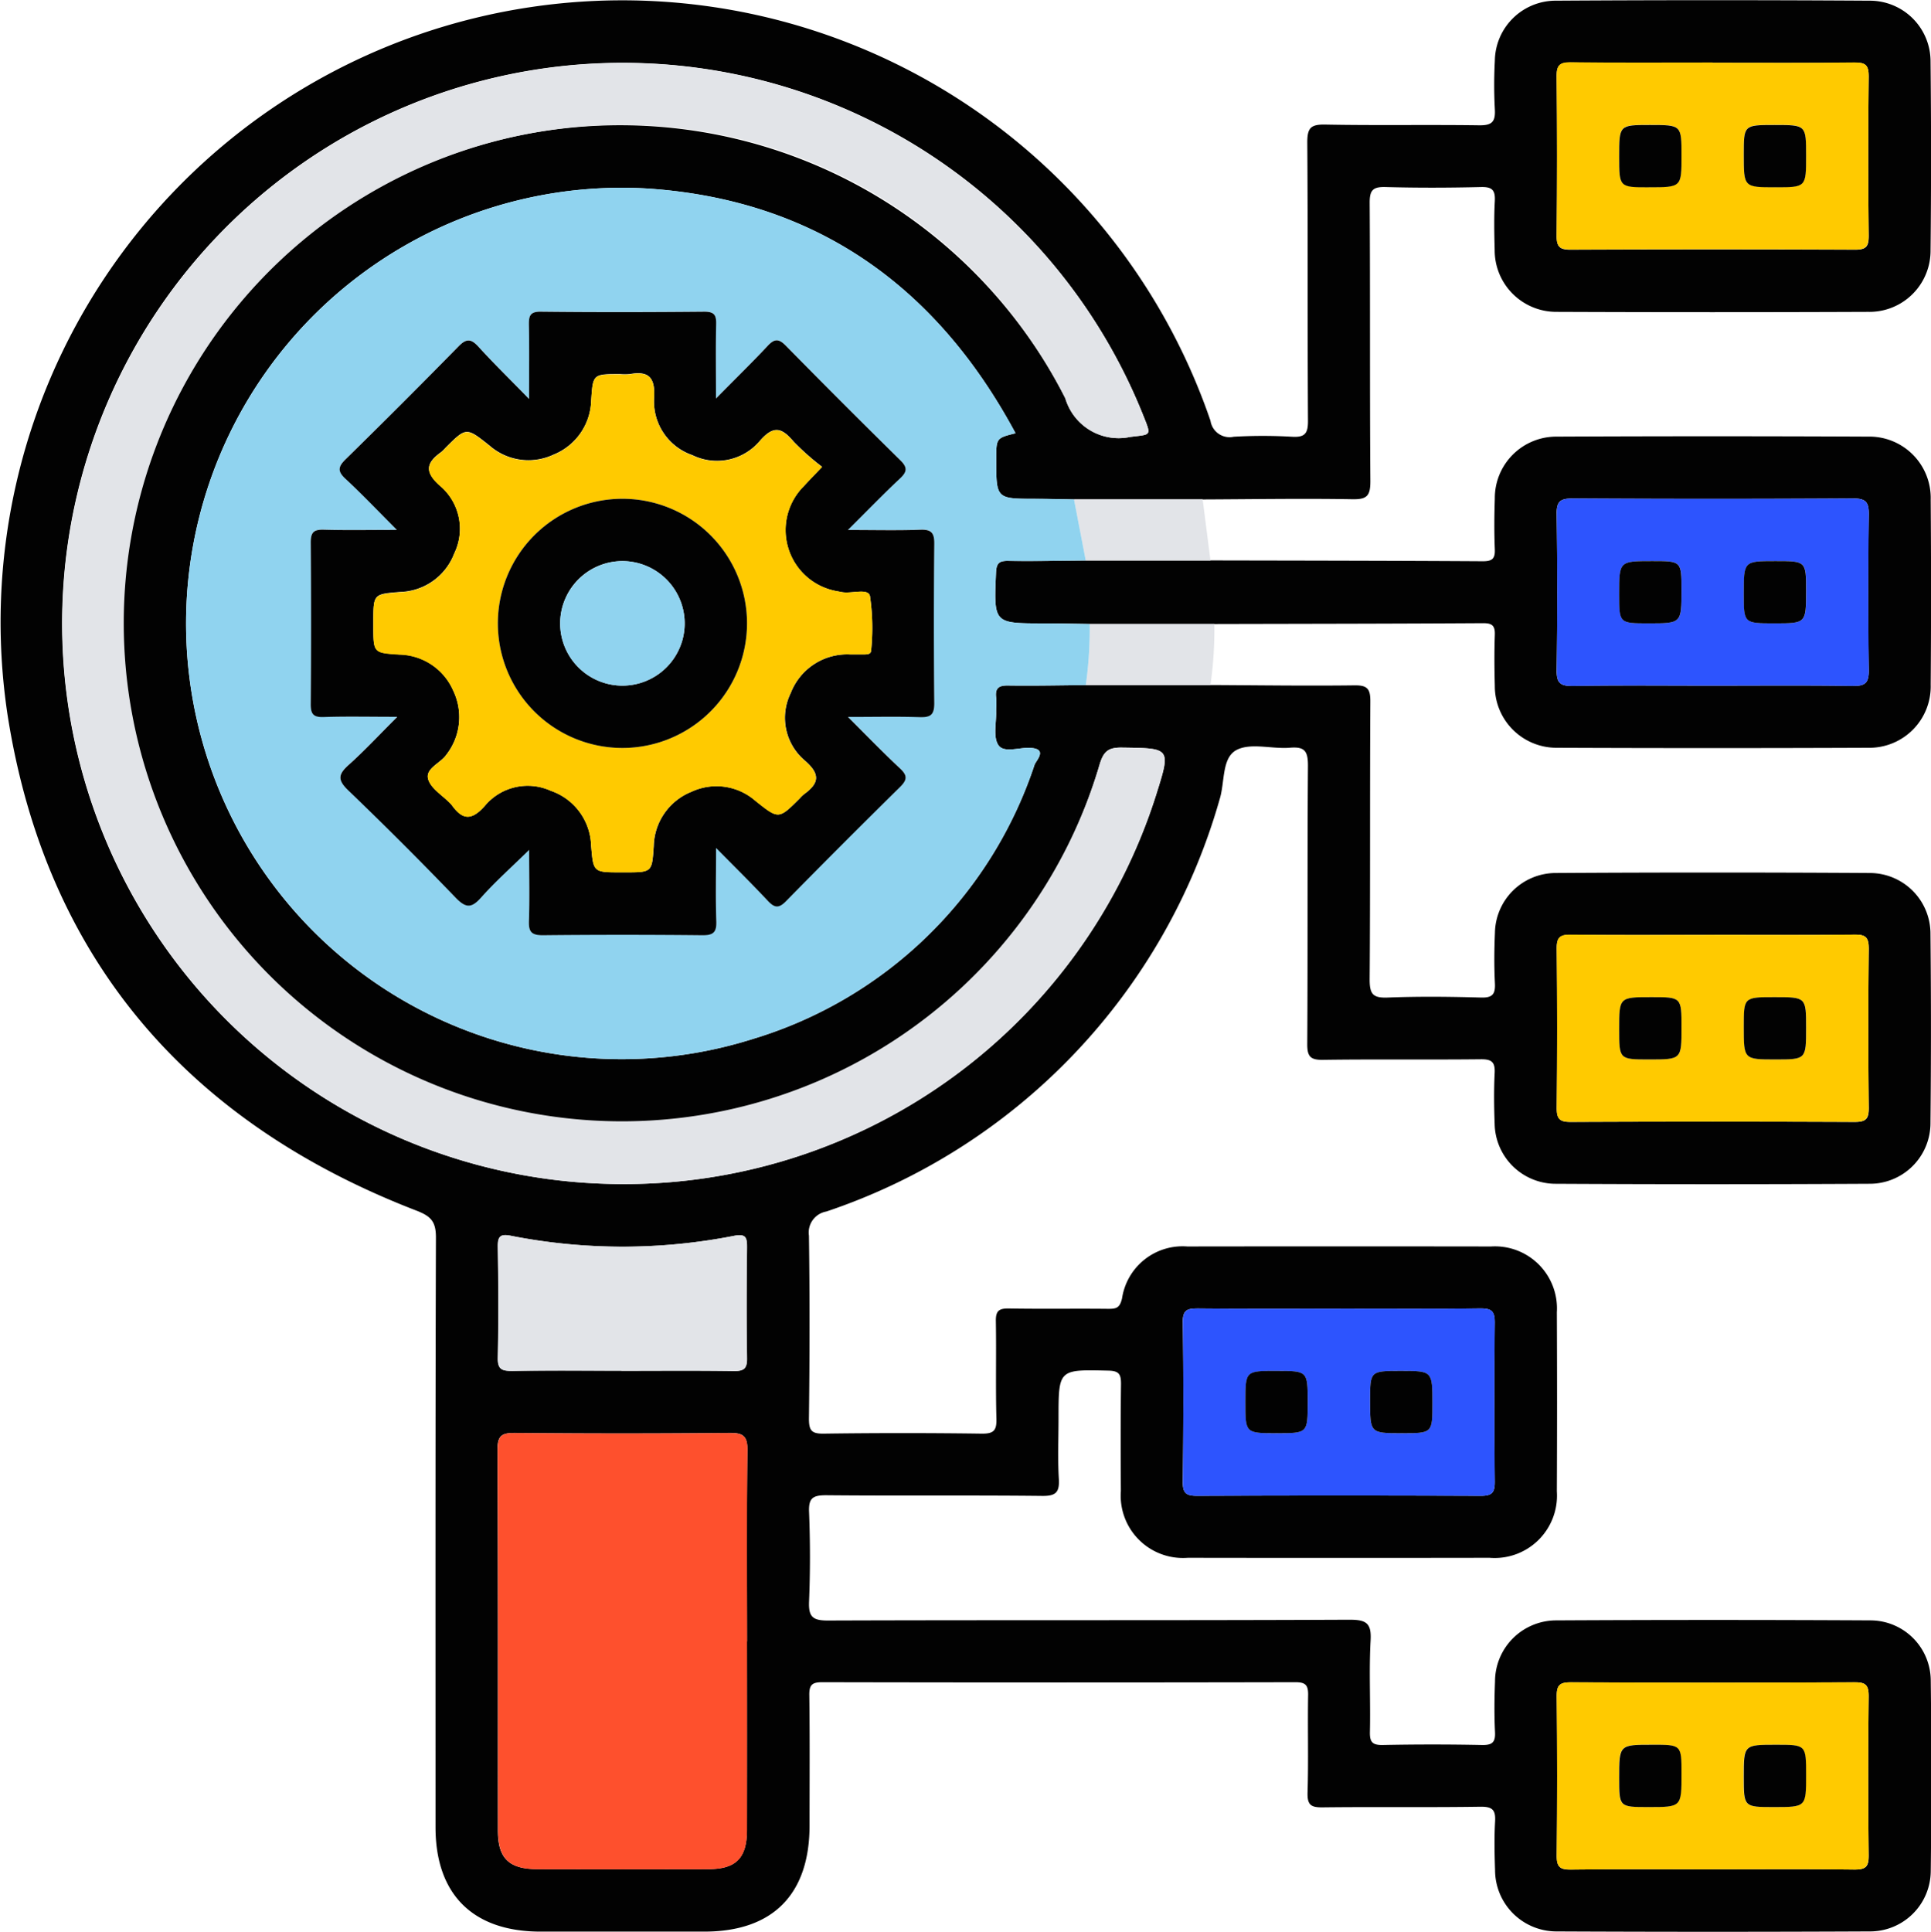 <svg xmlns="http://www.w3.org/2000/svg" xmlns:xlink="http://www.w3.org/1999/xlink" width="69.979" height="70" viewBox="0 0 69.979 70">
  <defs>
    <clipPath id="clip-path">
      <rect id="Rectángulo_36941" data-name="Rectángulo 36941" width="69.979" height="70" fill="none"/>
    </clipPath>
  </defs>
  <g id="Grupo_118332" data-name="Grupo 118332" clip-path="url(#clip-path)">
    <path id="Trazado_180508" data-name="Trazado 180508" d="M43.867,24.822c1.74.008,3.48.034,5.219.012.464-.006.577.122.575.579-.02,3.362,0,6.725-.025,10.087,0,.533.13.667.654.647,1.127-.044,2.257-.032,3.386,0,.408.01.518-.118.5-.51-.031-.61-.026-1.223,0-1.833a2.207,2.207,0,0,1,2.167-2.17q5.714-.035,11.429,0A2.2,2.2,0,0,1,69.96,33.84q.035,3.421,0,6.842a2.2,2.2,0,0,1-2.2,2.213q-5.714.031-11.429,0a2.213,2.213,0,0,1-2.165-2.172c-.023-.61-.03-1.224,0-1.833.021-.4-.1-.511-.5-.507-1.9.021-3.81-.006-5.714.021-.46.007-.58-.115-.577-.576.021-3.362,0-6.725.025-10.087,0-.529-.121-.691-.651-.647-.654.054-1.428-.19-1.942.085-.536.286-.415,1.167-.606,1.779A22.143,22.143,0,0,1,29.948,43.9a.772.772,0,0,0-.632.876c.031,2.21.027,4.421,0,6.631,0,.437.1.548.541.542q2.857-.039,5.714,0c.441.006.551-.111.539-.544-.032-1.175,0-2.351-.02-3.527-.008-.378.11-.47.473-.464,1.2.021,2.4,0,3.6.013.292,0,.42-.031.5-.383a2.218,2.218,0,0,1,2.366-1.877q5.5-.008,11.006,0A2.247,2.247,0,0,1,56.42,47.55q.015,3.245,0,6.49a2.26,2.26,0,0,1-2.438,2.408q-5.467.009-10.935,0a2.257,2.257,0,0,1-2.427-2.418c-.008-1.293-.012-2.587.005-3.88,0-.346-.062-.475-.453-.484-1.811-.042-1.811-.058-1.811,1.731,0,.729-.032,1.46.011,2.186.029.484-.1.629-.6.623-2.61-.029-5.22,0-7.831-.025-.484,0-.641.1-.621.606.043,1.08.044,2.164,0,3.244-.022.543.119.692.68.69,6.3-.022,12.6,0,18.907-.029.608,0,.8.123.763.754-.061,1.1,0,2.21-.025,3.314-.008.366.092.478.466.471q1.8-.036,3.6,0c.371.007.486-.1.468-.469-.03-.61-.023-1.223,0-1.834a2.218,2.218,0,0,1,2.2-2.212q5.714-.03,11.429,0a2.188,2.188,0,0,1,2.162,2.172q.042,3.456,0,6.913a2.2,2.2,0,0,1-2.224,2.185q-5.679.027-11.358,0a2.226,2.226,0,0,1-2.207-2.205c-.019-.587-.032-1.177,0-1.763.027-.425-.082-.556-.533-.55-1.9.029-3.81,0-5.714.023-.426.005-.561-.087-.548-.536.036-1.175,0-2.351.02-3.527.007-.363-.088-.473-.464-.472q-8.572.018-17.143,0c-.365,0-.475.092-.47.465.021,1.575.009,3.151.009,4.726,0,2.5-1.334,3.845-3.813,3.846H19.591c-2.451,0-3.807-1.347-3.808-3.779,0-7.125-.008-14.249.015-21.374,0-.573-.179-.768-.7-.97-8.3-3.2-13.44-9.139-14.823-17.959A22.53,22.53,0,0,1,43.868,15.247a.7.7,0,0,0,.841.579,18.2,18.2,0,0,1,2.115,0c.462.027.58-.115.577-.576-.021-3.362,0-6.725-.025-10.087,0-.529.125-.659.651-.649,1.857.036,3.715,0,5.573.026.466.007.6-.122.573-.58a16.554,16.554,0,0,1,0-1.763A2.207,2.207,0,0,1,56.334.025q5.714-.036,11.429,0a2.2,2.2,0,0,1,2.2,2.211q.036,3.421,0,6.842A2.215,2.215,0,0,1,67.7,11.3q-5.644.023-11.288,0A2.232,2.232,0,0,1,54.167,9.05c-.016-.587-.027-1.177.005-1.763.021-.393-.092-.52-.5-.51-1.152.028-2.305.032-3.456,0-.457-.013-.582.109-.579.574.021,3.362,0,6.725.025,10.087,0,.525-.118.661-.649.652-1.809-.031-3.62,0-5.43.007H38.921c-.47-.007-.939-.02-1.409-.021-1.41,0-1.41,0-1.41-1.422,0-.779,0-.779.7-.955-2.858-5.322-7.223-8.433-13.256-8.862a15.788,15.788,0,1,0,3.73,30.813,15.446,15.446,0,0,0,10.215-9.934c.06-.164.506-.59-.18-.616-.39-.015-.935.192-1.13-.1s-.069-.811-.081-1.231c0-.164.016-.331,0-.493-.041-.34.093-.441.431-.436.94.014,1.88-.008,2.82-.015h4.516M22.579,42.905a20.217,20.217,0,0,0,19.31-14.076c.548-1.735.548-1.715-1.231-1.74-.488-.007-.664.133-.807.61a18.1,18.1,0,1,1-1.244-13.266,2.014,2.014,0,0,0,2.347,1.4c.77-.1.779-.019.481-.768A20.315,20.315,0,1,0,22.579,42.905m4.492,16.574c0-2.3-.019-4.6.014-6.907.008-.542-.151-.655-.666-.649q-3.876.04-7.753,0c-.472,0-.639.088-.637.6.021,4.6.01,9.209.014,13.814,0,1,.4,1.39,1.425,1.392q3.1.007,6.2,0c1,0,1.4-.4,1.4-1.419q.007-3.418,0-6.836M62.065,2.272c-1.715,0-3.43.012-5.145-.009-.4,0-.511.108-.507.507q.03,2.889,0,5.779c0,.4.116.5.51.5q5.145-.022,10.29,0c.4,0,.513-.1.509-.5q-.032-2.889,0-5.779c0-.4-.113-.51-.509-.5-1.715.021-3.43.009-5.145.009m.073,31.6c-1.738,0-3.477.012-5.215-.009-.395,0-.514.1-.51.5q.031,2.889,0,5.779c0,.4.109.508.507.506q5.145-.023,10.29,0c.392,0,.516-.1.511-.5q-.032-2.889,0-5.779c0-.4-.106-.513-.506-.508-1.691.021-3.383.009-5.075.009M48.584,47.42c-1.715,0-3.43.009-5.145-.007-.384,0-.584.025-.576.511.032,1.926.025,3.852,0,5.778,0,.411.13.5.516.5q5.145-.021,10.29,0c.405,0,.506-.121.5-.512q-.029-2.889,0-5.778c0-.41-.128-.5-.515-.5-1.691.02-3.383.008-5.074.008M62.068,67.736c1.715,0,3.43-.012,5.145.009.4,0,.513-.105.508-.506q-.032-2.889,0-5.779c0-.4-.114-.506-.509-.5q-5.145.022-10.29,0c-.4,0-.511.109-.506.507q.03,2.889,0,5.779c0,.4.116.508.51.5,1.715-.021,3.43-.009,5.145-.009M22.516,49.67c1.362,0,2.723-.012,4.085.008.363.005.479-.091.473-.466-.022-1.337-.017-2.676,0-4.014,0-.343-.035-.5-.452-.421a20.95,20.95,0,0,1-8.112,0c-.392-.078-.471.039-.466.409.019,1.338.027,2.676,0,4.013-.01.443.175.48.535.475,1.314-.018,2.629-.007,3.944-.007" transform="translate(0 0)" fill="#020202"/>
    <path id="Trazado_180509" data-name="Trazado 180509" d="M199.074,88.337c3.292.007,6.584.01,9.876.03.343,0,.443-.1.429-.434-.025-.61-.02-1.223,0-1.834a2.228,2.228,0,0,1,2.238-2.248q5.644-.026,11.288,0a2.222,2.222,0,0,1,2.27,2.286q.026,3.351,0,6.7a2.224,2.224,0,0,1-2.268,2.289q-5.644.023-11.288,0a2.235,2.235,0,0,1-2.24-2.247c-.016-.611-.021-1.223,0-1.834.014-.336-.087-.437-.429-.434-3.245.02-6.489.022-9.734.03H194.7c-.563-.008-1.126-.021-1.689-.021-1.8,0-1.787,0-1.709-1.832.014-.335.1-.439.437-.434.938.015,1.877-.007,2.816-.014h4.52M217.2,92.874c1.715,0,3.43-.015,5.145.01.451.007.593-.1.586-.573q-.044-2.818,0-5.637c.006-.456-.111-.585-.576-.582q-5.074.031-10.149,0c-.451,0-.592.1-.585.574q.042,2.818,0,5.637c-.006.457.112.59.577.582,1.667-.029,3.336-.011,5-.011" transform="translate(-155.207 -68.03)" fill="#020202"/>
    <path id="Trazado_180510" data-name="Trazado 180510" d="M211.353,98.171h-4.52l-.425-2.214h4.663l.282,2.212" transform="translate(-167.487 -77.864)" fill="#e2e4e8"/>
    <path id="Trazado_180511" data-name="Trazado 180511" d="M208.824,119.907h4.517a14.4,14.4,0,0,1-.141,2.211h-4.516a14.687,14.687,0,0,0,.141-2.212" transform="translate(-169.333 -97.297)" fill="#e2e4e8"/>
    <path id="Trazado_180512" data-name="Trazado 180512" d="M68.514,51.851a14.688,14.688,0,0,1-.141,2.212c-.94.008-1.88.029-2.82.015-.338-.005-.473.1-.431.436.02.162,0,.329,0,.493.011.419-.117.934.081,1.231s.74.086,1.13.1c.687.026.24.452.18.616A15.446,15.446,0,0,1,56.3,66.888a15.788,15.788,0,1,1-3.73-30.813c6.033.429,10.4,3.54,13.256,8.862-.7.176-.7.176-.7.955,0,1.421,0,1.419,1.41,1.422.47,0,.939.013,1.409.021l.425,2.214c-.939.007-1.877.029-2.816.014-.337-.005-.423.1-.437.434-.078,1.832-.089,1.83,1.709,1.832.563,0,1.126.014,1.689.021m-25.1,3.364c-.66.658-1.182,1.222-1.754,1.733-.375.336-.425.539-.022.923q1.988,1.9,3.891,3.888c.365.38.569.4.925,0,.513-.578,1.095-1.093,1.743-1.729,0,.981.019,1.78-.008,2.578-.014.389.089.52.5.516q2.892-.032,5.784,0c.4,0,.522-.108.507-.508-.029-.825-.009-1.652-.009-2.655.719.731,1.305,1.307,1.867,1.907.237.253.391.3.666.024q2.047-2.092,4.137-4.142c.261-.257.279-.411,0-.667-.61-.569-1.189-1.171-1.891-1.869.982,0,1.8-.019,2.611.008.386.013.523-.084.518-.5q-.033-2.891,0-5.783c0-.4-.1-.524-.506-.509-.825.03-1.652.009-2.625.009.714-.709,1.286-1.3,1.884-1.862.259-.244.289-.4.014-.667q-2.09-2.05-4.139-4.14c-.259-.263-.416-.269-.668,0-.568.611-1.167,1.192-1.871,1.906,0-1.024-.013-1.863.006-2.7.007-.323-.068-.45-.423-.447-1.975.016-3.95.02-5.925,0-.417,0-.443.18-.437.5.016.812.005,1.624.005,2.663-.711-.729-1.29-1.3-1.836-1.894-.263-.288-.43-.308-.718-.013q-2.022,2.067-4.09,4.089c-.285.279-.3.443,0,.717.606.563,1.177,1.165,1.856,1.845-.994,0-1.817.016-2.639-.007-.354-.01-.488.071-.484.459q.03,2.927,0,5.854c0,.363.091.488.467.475.821-.028,1.644-.008,2.659-.008" transform="translate(-29.023 -29.24)" fill="#90d3ef"/>
    <path id="Trazado_180513" data-name="Trazado 180513" d="M32.237,52.713A20.312,20.312,0,1,1,51.093,24.874c.3.749.288.671-.481.768a2.013,2.013,0,0,1-2.347-1.4,17.944,17.944,0,0,0-18.58-9.734,18.054,18.054,0,1,0,19.824,23c.144-.477.319-.617.807-.61,1.779.025,1.779,0,1.231,1.74a20.217,20.217,0,0,1-19.31,14.076" transform="translate(-9.658 -9.809)" fill="#e2e4e8"/>
    <path id="Trazado_180514" data-name="Trazado 180514" d="M104.656,282.911c0,2.279,0,4.558,0,6.836,0,1.018-.394,1.416-1.4,1.419q-3.1.008-6.2,0c-1.022,0-1.424-.391-1.425-1.392,0-4.6.007-9.209-.014-13.814,0-.516.165-.608.637-.6q3.876.033,7.753,0c.515-.005.674.107.666.649-.033,2.3-.014,4.6-.014,6.907" transform="translate(-77.584 -223.433)" fill="#fe502d"/>
    <path id="Trazado_180515" data-name="Trazado 180515" d="M304.824,12.006c1.715,0,3.43.012,5.145-.009.4,0,.513.1.509.5q-.029,2.889,0,5.779c0,.4-.113.507-.509.5q-5.145-.022-10.29,0c-.394,0-.514-.1-.51-.5q.031-2.889,0-5.779c0-.4.108-.512.507-.507,1.715.021,3.43.009,5.145.009m-2.313,4.515c1.186,0,1.186,0,1.186-1.143,0-1.115,0-1.115-1.144-1.115-1.115,0-1.115,0-1.115,1.143,0,1.115,0,1.115,1.073,1.115m3.442-1.185c0,1.185,0,1.185,1.144,1.185,1.115,0,1.115,0,1.115-1.143,0-1.115,0-1.115-1.144-1.115-1.115,0-1.115,0-1.115,1.073" transform="translate(-242.758 -9.735)" fill="#ffca00"/>
    <path id="Trazado_180516" data-name="Trazado 180516" d="M304.9,179.608c1.691,0,3.383.012,5.074-.009.4-.005.51.111.506.508q-.028,2.889,0,5.778c0,.4-.119.5-.511.5q-5.145-.022-10.29,0c-.4,0-.511-.107-.507-.506q.03-2.889,0-5.779c0-.4.115-.508.51-.5,1.738.021,3.477.009,5.216.009m-2.289,2.256c-1.171,0-1.171,0-1.171,1.158,0,1.1,0,1.1,1.088,1.1,1.171,0,1.171,0,1.171-1.158,0-1.1,0-1.1-1.088-1.1m3.345,1.073c0,1.185,0,1.185,1.144,1.185,1.115,0,1.115,0,1.115-1.143,0-1.115,0-1.115-1.144-1.115-1.115,0-1.115,0-1.115,1.073" transform="translate(-242.758 -145.733)" fill="#ffca00"/>
    <path id="Trazado_180517" data-name="Trazado 180517" d="M233.033,251.441c1.692,0,3.383.011,5.074-.008.387,0,.519.088.515.5q-.031,2.889,0,5.779c0,.391-.1.514-.5.512q-5.145-.024-10.29,0c-.386,0-.52-.086-.516-.5.022-1.926.028-3.853,0-5.778-.008-.485.192-.514.575-.511,1.715.016,3.43.007,5.145.007m-2.319,2.256c-1.132,0-1.132,0-1.132,1.127s0,1.131,1.127,1.131,1.132,0,1.132-1.127,0-1.131-1.127-1.131m3.384,1.078c0,1.18,0,1.18,1.149,1.18,1.11,0,1.11,0,1.11-1.078,0-1.18,0-1.18-1.149-1.18-1.11,0-1.11,0-1.11,1.078" transform="translate(-184.45 -204.021)" fill="#2d54fe"/>
    <path id="Trazado_180518" data-name="Trazado 180518" d="M304.827,330.041c-1.715,0-3.43-.012-5.145.009-.394,0-.514-.1-.51-.5q.031-2.889,0-5.779c0-.4.108-.509.506-.507q5.145.023,10.29,0c.4,0,.513.1.509.5q-.029,2.889,0,5.779c0,.4-.112.51-.508.506-1.715-.021-3.43-.009-5.145-.009m-2.2-4.515c-1.194,0-1.194,0-1.194,1.206,0,1.053,0,1.053,1.065,1.053,1.194,0,1.194,0,1.194-1.205,0-1.053,0-1.053-1.065-1.053m4.409,2.259c1.171,0,1.171,0,1.171-1.158,0-1.1,0-1.1-1.088-1.1-1.171,0-1.171,0-1.171,1.158,0,1.1,0,1.1,1.088,1.1" transform="translate(-242.758 -262.305)" fill="#ffca00"/>
    <path id="Trazado_180519" data-name="Trazado 180519" d="M100.133,242.263c-1.315,0-2.629-.011-3.944.007-.36,0-.545-.032-.535-.475.031-1.337.023-2.676,0-4.013-.005-.37.073-.487.466-.409a20.95,20.95,0,0,0,8.112,0c.417-.08.455.078.452.422-.014,1.338-.019,2.676,0,4.014.006.374-.109.471-.473.466-1.361-.02-2.723-.008-4.085-.008" transform="translate(-77.617 -192.593)" fill="#e2e4e8"/>
    <path id="Trazado_180520" data-name="Trazado 180520" d="M304.74,102.57c-1.668,0-3.336-.018-5,.011-.465.008-.583-.125-.577-.582q.039-2.818,0-5.637c-.007-.47.133-.576.585-.574q5.074.028,10.149,0c.465,0,.582.127.576.582q-.038,2.818,0,5.637c.007.471-.135.58-.586.573-1.714-.026-3.43-.01-5.145-.01m-2.119-4.515c-1.194,0-1.194,0-1.194,1.205,0,1.053,0,1.053,1.065,1.053,1.194,0,1.194,0,1.194-1.205,0-1.053,0-1.053-1.065-1.053m5.58,1.078c0-1.078,0-1.078-1.11-1.078-1.149,0-1.149,0-1.149,1.18,0,1.078,0,1.078,1.11,1.078,1.149,0,1.149,0,1.149-1.18" transform="translate(-242.747 -77.726)" fill="#2d54fe"/>
    <path id="Trazado_180521" data-name="Trazado 180521" d="M62.837,74.56c-1.015,0-1.838-.019-2.659.008-.377.013-.47-.112-.467-.475q.024-2.927,0-5.854c0-.388.129-.469.484-.459.822.023,1.644.007,2.639.007-.679-.68-1.25-1.282-1.856-1.845-.3-.274-.285-.438,0-.717q2.066-2.023,4.09-4.089c.288-.294.455-.275.719.013.546.6,1.125,1.165,1.836,1.894,0-1.039.011-1.851-.005-2.663-.006-.324.02-.509.437-.5,1.975.022,3.95.018,5.925,0,.354,0,.43.124.423.447-.019.838-.006,1.677-.006,2.7.7-.713,1.3-1.295,1.871-1.906.252-.272.409-.266.668,0q2.051,2.088,4.139,4.14c.275.269.245.424-.014.667-.6.563-1.17,1.153-1.884,1.862.973,0,1.8.021,2.625-.009.4-.015.51.113.506.509q-.029,2.891,0,5.783c0,.413-.132.51-.518.5-.814-.027-1.63-.008-2.611-.008.7.7,1.281,1.3,1.891,1.869.274.256.257.41,0,.667q-2.087,2.053-4.137,4.142c-.274.28-.429.229-.666-.024-.561-.6-1.147-1.176-1.867-1.907,0,1-.021,1.83.009,2.655.014.4-.108.512-.507.508q-2.892-.03-5.784,0c-.41,0-.513-.127-.5-.516.028-.8.008-1.6.008-2.578-.648.636-1.23,1.152-1.743,1.729-.355.4-.559.378-.925,0q-1.906-1.982-3.891-3.888c-.4-.384-.353-.587.023-.923.571-.511,1.094-1.076,1.754-1.733M78.243,65.5a9.133,9.133,0,0,1-1.028-.909c-.426-.506-.723-.611-1.226-.034a2.029,2.029,0,0,1-2.449.519,2.059,2.059,0,0,1-1.385-2.09c.039-.73-.2-.969-.883-.846a2.03,2.03,0,0,1-.352,0c-.985,0-.981,0-1.045.945a2.181,2.181,0,0,1-1.367,1.974,2.14,2.14,0,0,1-2.315-.326c-.846-.672-.842-.678-1.608.087a1.345,1.345,0,0,1-.151.148c-.543.39-.608.715-.039,1.216a2.041,2.041,0,0,1,.518,2.451,2.166,2.166,0,0,1-1.953,1.4c-.979.077-.979.072-.979,1.083v.141c0,.983,0,.98.948,1.041a2.175,2.175,0,0,1,1.944,1.305,2.215,2.215,0,0,1-.25,2.33c-.216.312-.767.492-.655.885.1.338.517.584.794.871a.442.442,0,0,1,.049.051c.391.549.72.6,1.216.035a2.022,2.022,0,0,1,2.384-.538,2.165,2.165,0,0,1,1.461,1.976c.081.978.073.979,1.084.979H71.1c.983,0,.978,0,1.042-.948a2.176,2.176,0,0,1,1.369-1.972,2.14,2.14,0,0,1,2.315.328c.845.673.841.678,1.608-.088a1.36,1.36,0,0,1,.151-.148c.541-.39.613-.715.039-1.216a2.025,2.025,0,0,1-.519-2.448A2.192,2.192,0,0,1,79.262,72.3l.494,0c.118,0,.262,0,.264-.153a7.977,7.977,0,0,0-.043-1.963c-.074-.3-.676-.07-1.031-.144-.114-.024-.231-.039-.344-.071A2.247,2.247,0,0,1,77.58,66.2c.186-.2.379-.4.663-.7" transform="translate(-48.45 -48.586)" fill="#020202"/>
    <path id="Trazado_180522" data-name="Trazado 180522" d="M312.261,26.27c-1.073,0-1.073,0-1.073-1.115,0-1.144,0-1.144,1.115-1.144,1.144,0,1.144,0,1.144,1.115,0,1.143,0,1.143-1.186,1.143" transform="translate(-252.509 -19.483)" fill="#020202"/>
    <path id="Trazado_180523" data-name="Trazado 180523" d="M335.134,25.085c0-1.073,0-1.073,1.115-1.073,1.144,0,1.144,0,1.144,1.115,0,1.143,0,1.143-1.115,1.143-1.144,0-1.144,0-1.144-1.185" transform="translate(-271.94 -19.484)" fill="#020202"/>
    <path id="Trazado_180524" data-name="Trazado 180524" d="M312.359,191.614c1.088,0,1.088,0,1.088,1.1,0,1.158,0,1.158-1.171,1.158-1.088,0-1.088,0-1.088-1.1,0-1.158,0-1.158,1.171-1.158" transform="translate(-252.509 -155.482)" fill="#020202"/>
    <path id="Trazado_180525" data-name="Trazado 180525" d="M335.134,192.687c0-1.073,0-1.073,1.115-1.073,1.144,0,1.144,0,1.144,1.115,0,1.143,0,1.143-1.115,1.143-1.144,0-1.144,0-1.144-1.185" transform="translate(-271.94 -155.482)" fill="#020202"/>
    <path id="Trazado_180526" data-name="Trazado 180526" d="M240.482,263.443c1.127,0,1.127,0,1.127,1.131s0,1.127-1.132,1.127-1.127,0-1.127-1.132,0-1.127,1.132-1.127" transform="translate(-194.217 -213.767)" fill="#020202"/>
    <path id="Trazado_180527" data-name="Trazado 180527" d="M263.3,264.521c0-1.078,0-1.078,1.11-1.078,1.149,0,1.149,0,1.149,1.18,0,1.078,0,1.078-1.11,1.078-1.149,0-1.149,0-1.149-1.18" transform="translate(-213.648 -213.767)" fill="#020202"/>
    <path id="Trazado_180528" data-name="Trazado 180528" d="M312.382,335.273c1.065,0,1.065,0,1.065,1.053,0,1.206,0,1.206-1.194,1.206-1.065,0-1.065,0-1.065-1.053,0-1.205,0-1.205,1.194-1.205" transform="translate(-252.509 -272.052)" fill="#020202"/>
    <path id="Trazado_180529" data-name="Trazado 180529" d="M336.222,337.531c-1.088,0-1.088,0-1.088-1.1,0-1.158,0-1.158,1.171-1.158,1.088,0,1.088,0,1.088,1.1,0,1.158,0,1.158-1.171,1.158" transform="translate(-271.94 -272.051)" fill="#020202"/>
    <path id="Trazado_180530" data-name="Trazado 180530" d="M312.382,107.813c1.065,0,1.065,0,1.065,1.053,0,1.205,0,1.205-1.194,1.205-1.065,0-1.065,0-1.065-1.053,0-1.205,0-1.205,1.194-1.205" transform="translate(-252.509 -87.483)" fill="#020202"/>
    <path id="Trazado_180531" data-name="Trazado 180531" d="M337.393,108.891c0,1.18,0,1.18-1.149,1.18-1.11,0-1.11,0-1.11-1.078,0-1.18,0-1.18,1.149-1.18,1.11,0,1.11,0,1.11,1.078" transform="translate(-271.94 -87.483)" fill="#020202"/>
    <path id="Trazado_180532" data-name="Trazado 180532" d="M88.019,75.137c-.284.3-.478.494-.663.7A2.247,2.247,0,0,0,88.377,79.6c.112.031.229.047.344.071.355.075.957-.16,1.031.144a7.977,7.977,0,0,1,.043,1.963c0,.151-.147.152-.264.153l-.494,0a2.191,2.191,0,0,0-2.162,1.407,2.026,2.026,0,0,0,.519,2.448c.574.5.5.826-.039,1.216a1.361,1.361,0,0,0-.151.148c-.766.766-.762.761-1.608.088a2.141,2.141,0,0,0-2.315-.328,2.175,2.175,0,0,0-1.369,1.972c-.063.948-.059.948-1.042.948h-.141c-1.011,0-1,0-1.084-.979a2.165,2.165,0,0,0-1.461-1.976,2.022,2.022,0,0,0-2.384.538c-.5.57-.825.514-1.216-.035a.475.475,0,0,0-.049-.051c-.277-.287-.7-.532-.794-.871-.113-.392.439-.572.655-.884a2.215,2.215,0,0,0,.25-2.33,2.175,2.175,0,0,0-1.944-1.3c-.948-.062-.948-.059-.948-1.041v-.141c0-1.011,0-1.005.979-1.083a2.166,2.166,0,0,0,1.953-1.4,2.041,2.041,0,0,0-.518-2.451c-.569-.5-.5-.825.039-1.216a1.343,1.343,0,0,0,.151-.148c.765-.764.761-.759,1.608-.087a2.14,2.14,0,0,0,2.315.326,2.181,2.181,0,0,0,1.367-1.974c.064-.945.06-.945,1.045-.945a2.03,2.03,0,0,0,.352,0c.688-.123.922.115.883.845a2.059,2.059,0,0,0,1.385,2.09,2.029,2.029,0,0,0,2.449-.519c.5-.577.8-.472,1.226.033a9.135,9.135,0,0,0,1.028.909M80.78,85.32a4.515,4.515,0,1,0-4.513-4.534A4.518,4.518,0,0,0,80.78,85.32" transform="translate(-58.225 -58.218)" fill="#ffca00"/>
    <path id="Trazado_180533" data-name="Trazado 180533" d="M100.191,104.872a4.515,4.515,0,1,1,4.517-4.532,4.518,4.518,0,0,1-4.517,4.532m.023-6.771a2.256,2.256,0,1,0,2.234,2.313,2.262,2.262,0,0,0-2.234-2.313" transform="translate(-77.636 -77.769)" fill="#020202"/>
    <path id="Trazado_180534" data-name="Trazado 180534" d="M109.932,107.821a2.256,2.256,0,1,1-2.278,2.2,2.27,2.27,0,0,1,2.278-2.2" transform="translate(-87.354 -87.489)" fill="#90d3ef"/>
  </g>
</svg>

